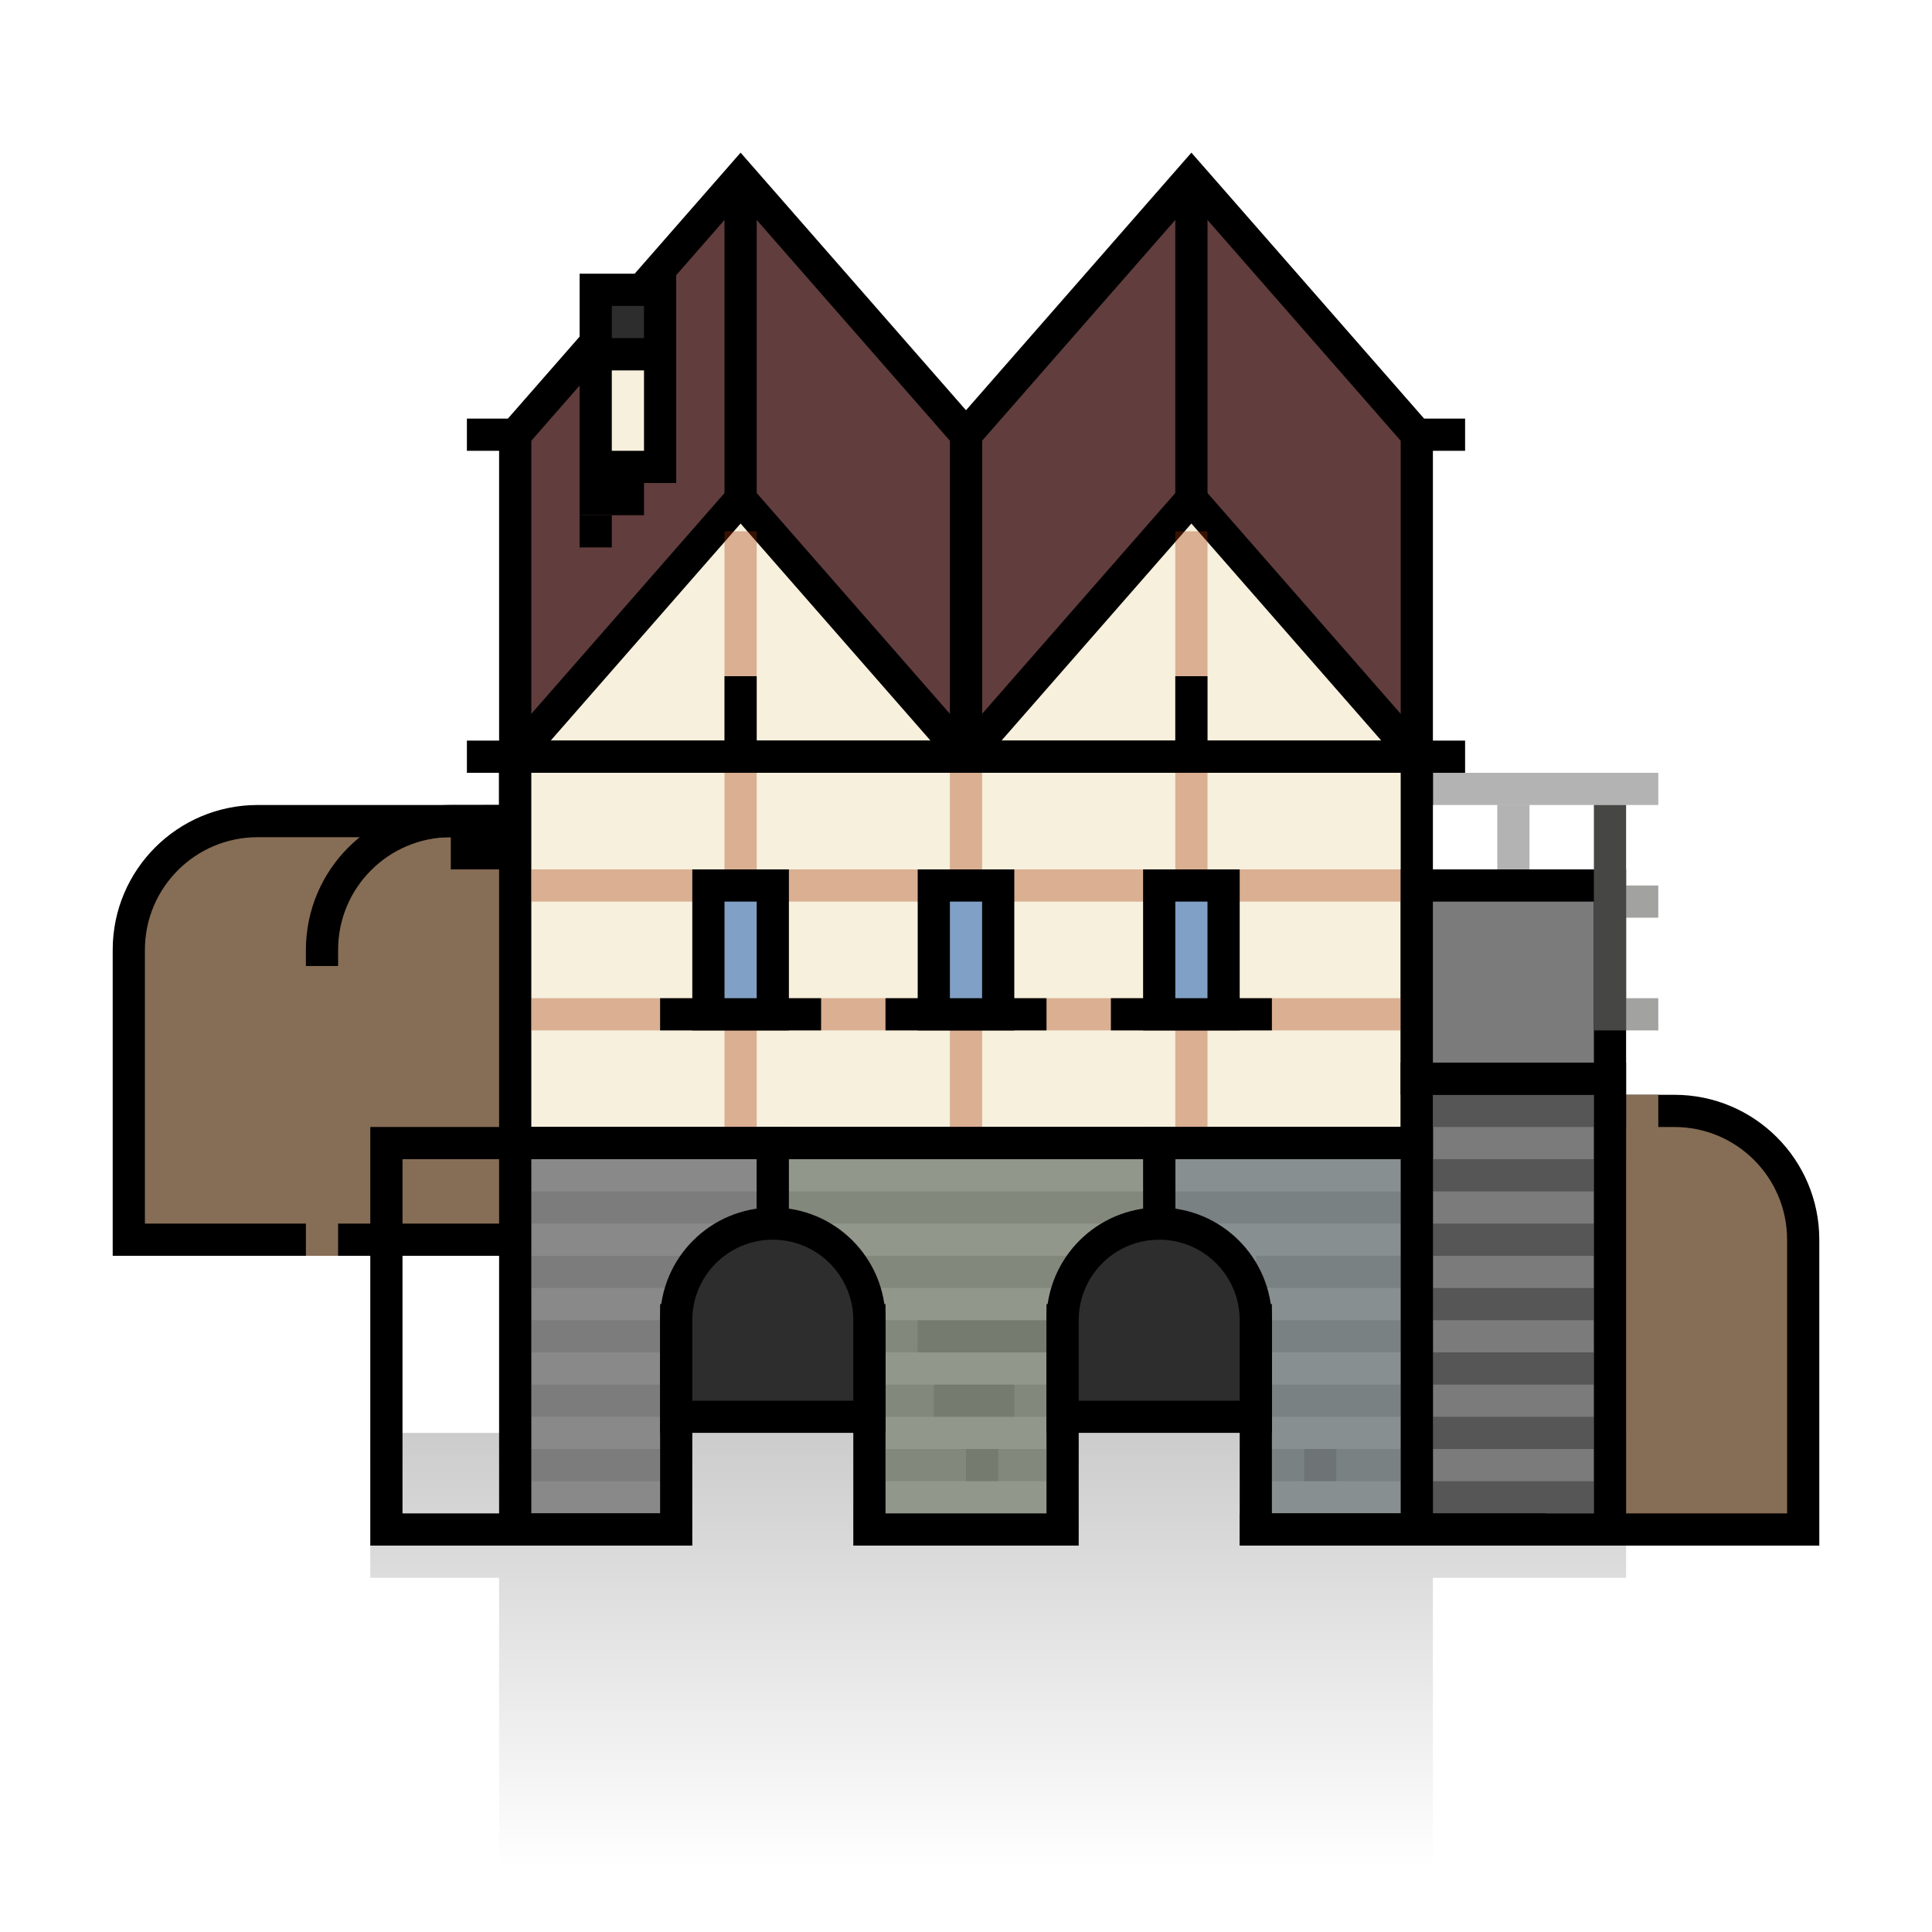 <svg width="120" height="120" viewBox="0 0 120 120" fill="none" xmlns="http://www.w3.org/2000/svg">
<path d="M41 59C41 54.582 37.418 51 33 51H16C11.582 51 8 54.582 8 59V77H41V59Z" fill="#866D55"/>
<path d="M8 77V78H7V77H8ZM41 77H42V78H41V77ZM33 52H16V50H33V52ZM9 59V77H7V59H9ZM8 76H41V78H8V76ZM40 77V59H42V77H40ZM16 52C12.134 52 9 55.134 9 59H7C7 54.029 11.029 50 16 50V52ZM33 50C37.971 50 42 54.029 42 59H40C40 55.134 36.866 52 33 52V50Z" fill="black"/>
<path d="M28 51V51C23.582 51 20 54.582 20 59V60" stroke="black" stroke-width="2"/>
<rect x="19" y="74" width="2" height="4" fill="#866D55"/>
<rect x="28" y="50" width="2" height="4" fill="black"/>
<rect x="30" y="50" width="2" height="4" fill="#866D55"/>
<path d="M112 77C112 72.582 108.418 69 104 69H87C82.582 69 79 72.582 79 77V95H112V77Z" fill="#866D55"/>
<path d="M79 95V96H78V95H79ZM112 95H113V96H112V95ZM104 70H87V68H104V70ZM80 77V95H78V77H80ZM79 94H112V96H79V94ZM111 95V77H113V95H111ZM87 70C83.134 70 80 73.134 80 77H78C78 72.029 82.029 68 87 68V70ZM104 68C108.971 68 113 72.029 113 77H111C111 73.134 107.866 70 104 70V68Z" fill="black"/>
<path opacity="0.5" d="M92 82H90C85.582 82 82 85.582 82 90V93V76" stroke="black" stroke-width="2"/>
<path d="M99 69V69C94.582 69 91 72.582 91 77V78" stroke="black" stroke-width="2"/>
<rect x="88" y="92" width="2" height="4" fill="#353535"/>
<rect x="90" y="92" width="2" height="4" fill="#866D55"/>
<rect x="99" y="68" width="2" height="4" fill="#353535"/>
<rect x="101" y="68" width="2" height="4" fill="#866D55"/>
<path d="M29 27H91" stroke="black" stroke-width="2"/>
<path d="M74 11L88 27V49H60V27L74 11Z" fill="#613D3D" stroke="black" stroke-width="2"/>
<path d="M46 11L60 27V49H32V27L46 11Z" fill="#613D3D" stroke="black" stroke-width="2"/>
<path d="M74 31L88 47V49H60V47L74 31Z" fill="#F6F0DD" stroke="black" stroke-width="2"/>
<path d="M46 31L60 47V49H32V47L46 31Z" fill="#F6F0DD" stroke="black" stroke-width="2"/>
<path d="M23 89H101V98H89V116H31V98H23V89Z" fill="url(#paint0_linear_804_26438)" fill-opacity="0.2"/>
<rect x="32" y="47" width="56" height="24" fill="#F6F0DD" stroke="black" stroke-width="2"/>
<rect x="88" y="67" width="12" height="28" fill="#7B7B7B" stroke="black" stroke-width="2"/>
<rect width="12" height="12" transform="matrix(1 0 0 -1 88 67)" fill="#7B7B7B" stroke="black" stroke-width="2"/>
<path d="M37 22H41V29H37V22Z" fill="#F6F0DD" stroke="black" stroke-width="2"/>
<rect width="4" height="4" transform="matrix(1 0 0 -1 37 22)" fill="#2D2D2D" stroke="black" stroke-width="2"/>
<path d="M32 71H48V82H42V95H32V71Z" fill="#898989" stroke="black" stroke-width="2"/>
<path d="M88 71H72V82H78V95H88V71Z" fill="#878F91" stroke="black" stroke-width="2"/>
<path d="M72 71H48V82H54V95H66V82H72V71Z" fill="#91978A" stroke="black" stroke-width="2"/>
<path d="M42 82C42 78.686 44.686 76 48 76C51.314 76 54 78.686 54 82V88H42V82Z" fill="#505050"/>
<path d="M42 82C42 78.686 44.686 76 48 76C51.314 76 54 78.686 54 82V88H42V82Z" fill="black" fill-opacity="0.44"/>
<path d="M42 82C42 78.686 44.686 76 48 76C51.314 76 54 78.686 54 82V88H42V82Z" stroke="black" stroke-width="2"/>
<path d="M66 82C66 78.686 68.686 76 72 76C75.314 76 78 78.686 78 82V88H66V82Z" fill="#505050"/>
<path d="M66 82C66 78.686 68.686 76 72 76C75.314 76 78 78.686 78 82V88H66V82Z" fill="black" fill-opacity="0.44"/>
<path d="M66 82C66 78.686 68.686 76 72 76C75.314 76 78 78.686 78 82V88H66V82Z" stroke="black" stroke-width="2"/>
<path d="M46 12V32" stroke="black" stroke-width="2"/>
<path d="M74 12V32" stroke="black" stroke-width="2"/>
<path d="M24 72V96" stroke="black" stroke-width="2"/>
<path d="M33 55H87" stroke="#A63200" stroke-opacity="0.34" stroke-width="2"/>
<path d="M60 71L60 48" stroke="#A63200" stroke-opacity="0.34" stroke-width="2"/>
<path d="M46 71L46 33" stroke="#A63200" stroke-opacity="0.34" stroke-width="2"/>
<path d="M74 71L74 33" stroke="#A63200" stroke-opacity="0.34" stroke-width="2"/>
<path d="M33 63H87" stroke="#A63200" stroke-opacity="0.34" stroke-width="2"/>
<path d="M41 63H51" stroke="black" stroke-width="2"/>
<path d="M29 47H91" stroke="black" stroke-width="2"/>
<path d="M23 71H89" stroke="black" stroke-width="2"/>
<path d="M24 95L42 95" stroke="black" stroke-width="2"/>
<path d="M77 95H96" stroke="black" stroke-width="2"/>
<path d="M55 63H65" stroke="black" stroke-width="2"/>
<path d="M69 63H79" stroke="black" stroke-width="2"/>
<rect x="72" y="55" width="4" height="8" fill="#81A0C5" stroke="black" stroke-width="2"/>
<rect x="58" y="55" width="4" height="8" fill="#81A0C5" stroke="black" stroke-width="2"/>
<rect x="44" y="55" width="4" height="8" fill="#81A0C5" stroke="black" stroke-width="2"/>
<rect opacity="0.1" x="33" y="90" width="8" height="2" fill="black"/>
<rect opacity="0.1" x="33" y="86" width="8" height="2" fill="black"/>
<rect opacity="0.1" x="33" y="82" width="8" height="2" fill="black"/>
<rect opacity="0.1" x="33" y="78" width="10" height="2" fill="black"/>
<rect opacity="0.1" x="33" y="74" width="14" height="2" fill="black"/>
<rect opacity="0.1" x="49" y="74" width="22" height="2" fill="black"/>
<rect opacity="0.1" x="55" y="86" width="8" height="2" fill="black"/>
<rect opacity="0.1" x="60" y="90" width="5" height="2" fill="black"/>
<rect opacity="0.1" x="55" y="90" width="7" height="2" fill="black"/>
<rect opacity="0.1" x="58" y="86" width="7" height="2" fill="black"/>
<rect opacity="0.1" x="55" y="82" width="10" height="2" fill="black"/>
<rect opacity="0.1" x="57" y="82" width="8" height="2" fill="black"/>
<rect opacity="0.1" x="53" y="78" width="14" height="2" fill="black"/>
<rect opacity="0.1" x="81" y="90" width="6" height="2" fill="black"/>
<rect opacity="0.1" x="79" y="86" width="8" height="2" fill="black"/>
<rect opacity="0.3" x="89" y="88" width="10" height="2" fill="black"/>
<rect opacity="0.3" x="89" y="80" width="10" height="2" fill="black"/>
<rect opacity="0.3" x="89" y="72" width="10" height="2" fill="black"/>
<rect opacity="0.3" x="89" y="68" width="10" height="2" fill="black"/>
<rect opacity="0.3" x="89" y="92" width="10" height="2" fill="black"/>
<rect x="99" y="50" width="2" height="14" fill="#464745"/>
<rect opacity="0.5" x="101" y="62" width="2" height="2" fill="#464745"/>
<rect opacity="0.5" x="101" y="55" width="2" height="2" fill="#464745"/>
<rect opacity="0.3" x="93" y="50" width="2" height="5" fill="black"/>
<rect opacity="0.3" x="89" y="48" width="14" height="2" fill="black"/>
<rect opacity="0.3" x="89" y="84" width="10" height="2" fill="black"/>
<rect opacity="0.3" x="89" y="76" width="10" height="2" fill="black"/>
<rect opacity="0.1" x="79" y="82" width="8" height="2" fill="black"/>
<rect opacity="0.1" x="78" y="78" width="9" height="2" fill="black"/>
<rect opacity="0.1" x="73" y="74" width="14" height="2" fill="black"/>
<rect opacity="0.1" x="79" y="90" width="4" height="2" fill="black"/>
<rect x="36" y="30" width="4" height="2" fill="black"/>
<rect x="36" y="32" width="2" height="2" fill="black"/>
<path d="M46 42V48" stroke="black" stroke-width="2"/>
<path d="M74 42V48" stroke="black" stroke-width="2"/>
<rect x="30" y="50" width="2" height="4" fill="black"/>
<defs>
<linearGradient id="paint0_linear_804_26438" x1="62" y1="89" x2="62" y2="116" gradientUnits="userSpaceOnUse">
<stop/>
<stop offset="1" stop-opacity="0"/>
</linearGradient>
</defs>
</svg>
